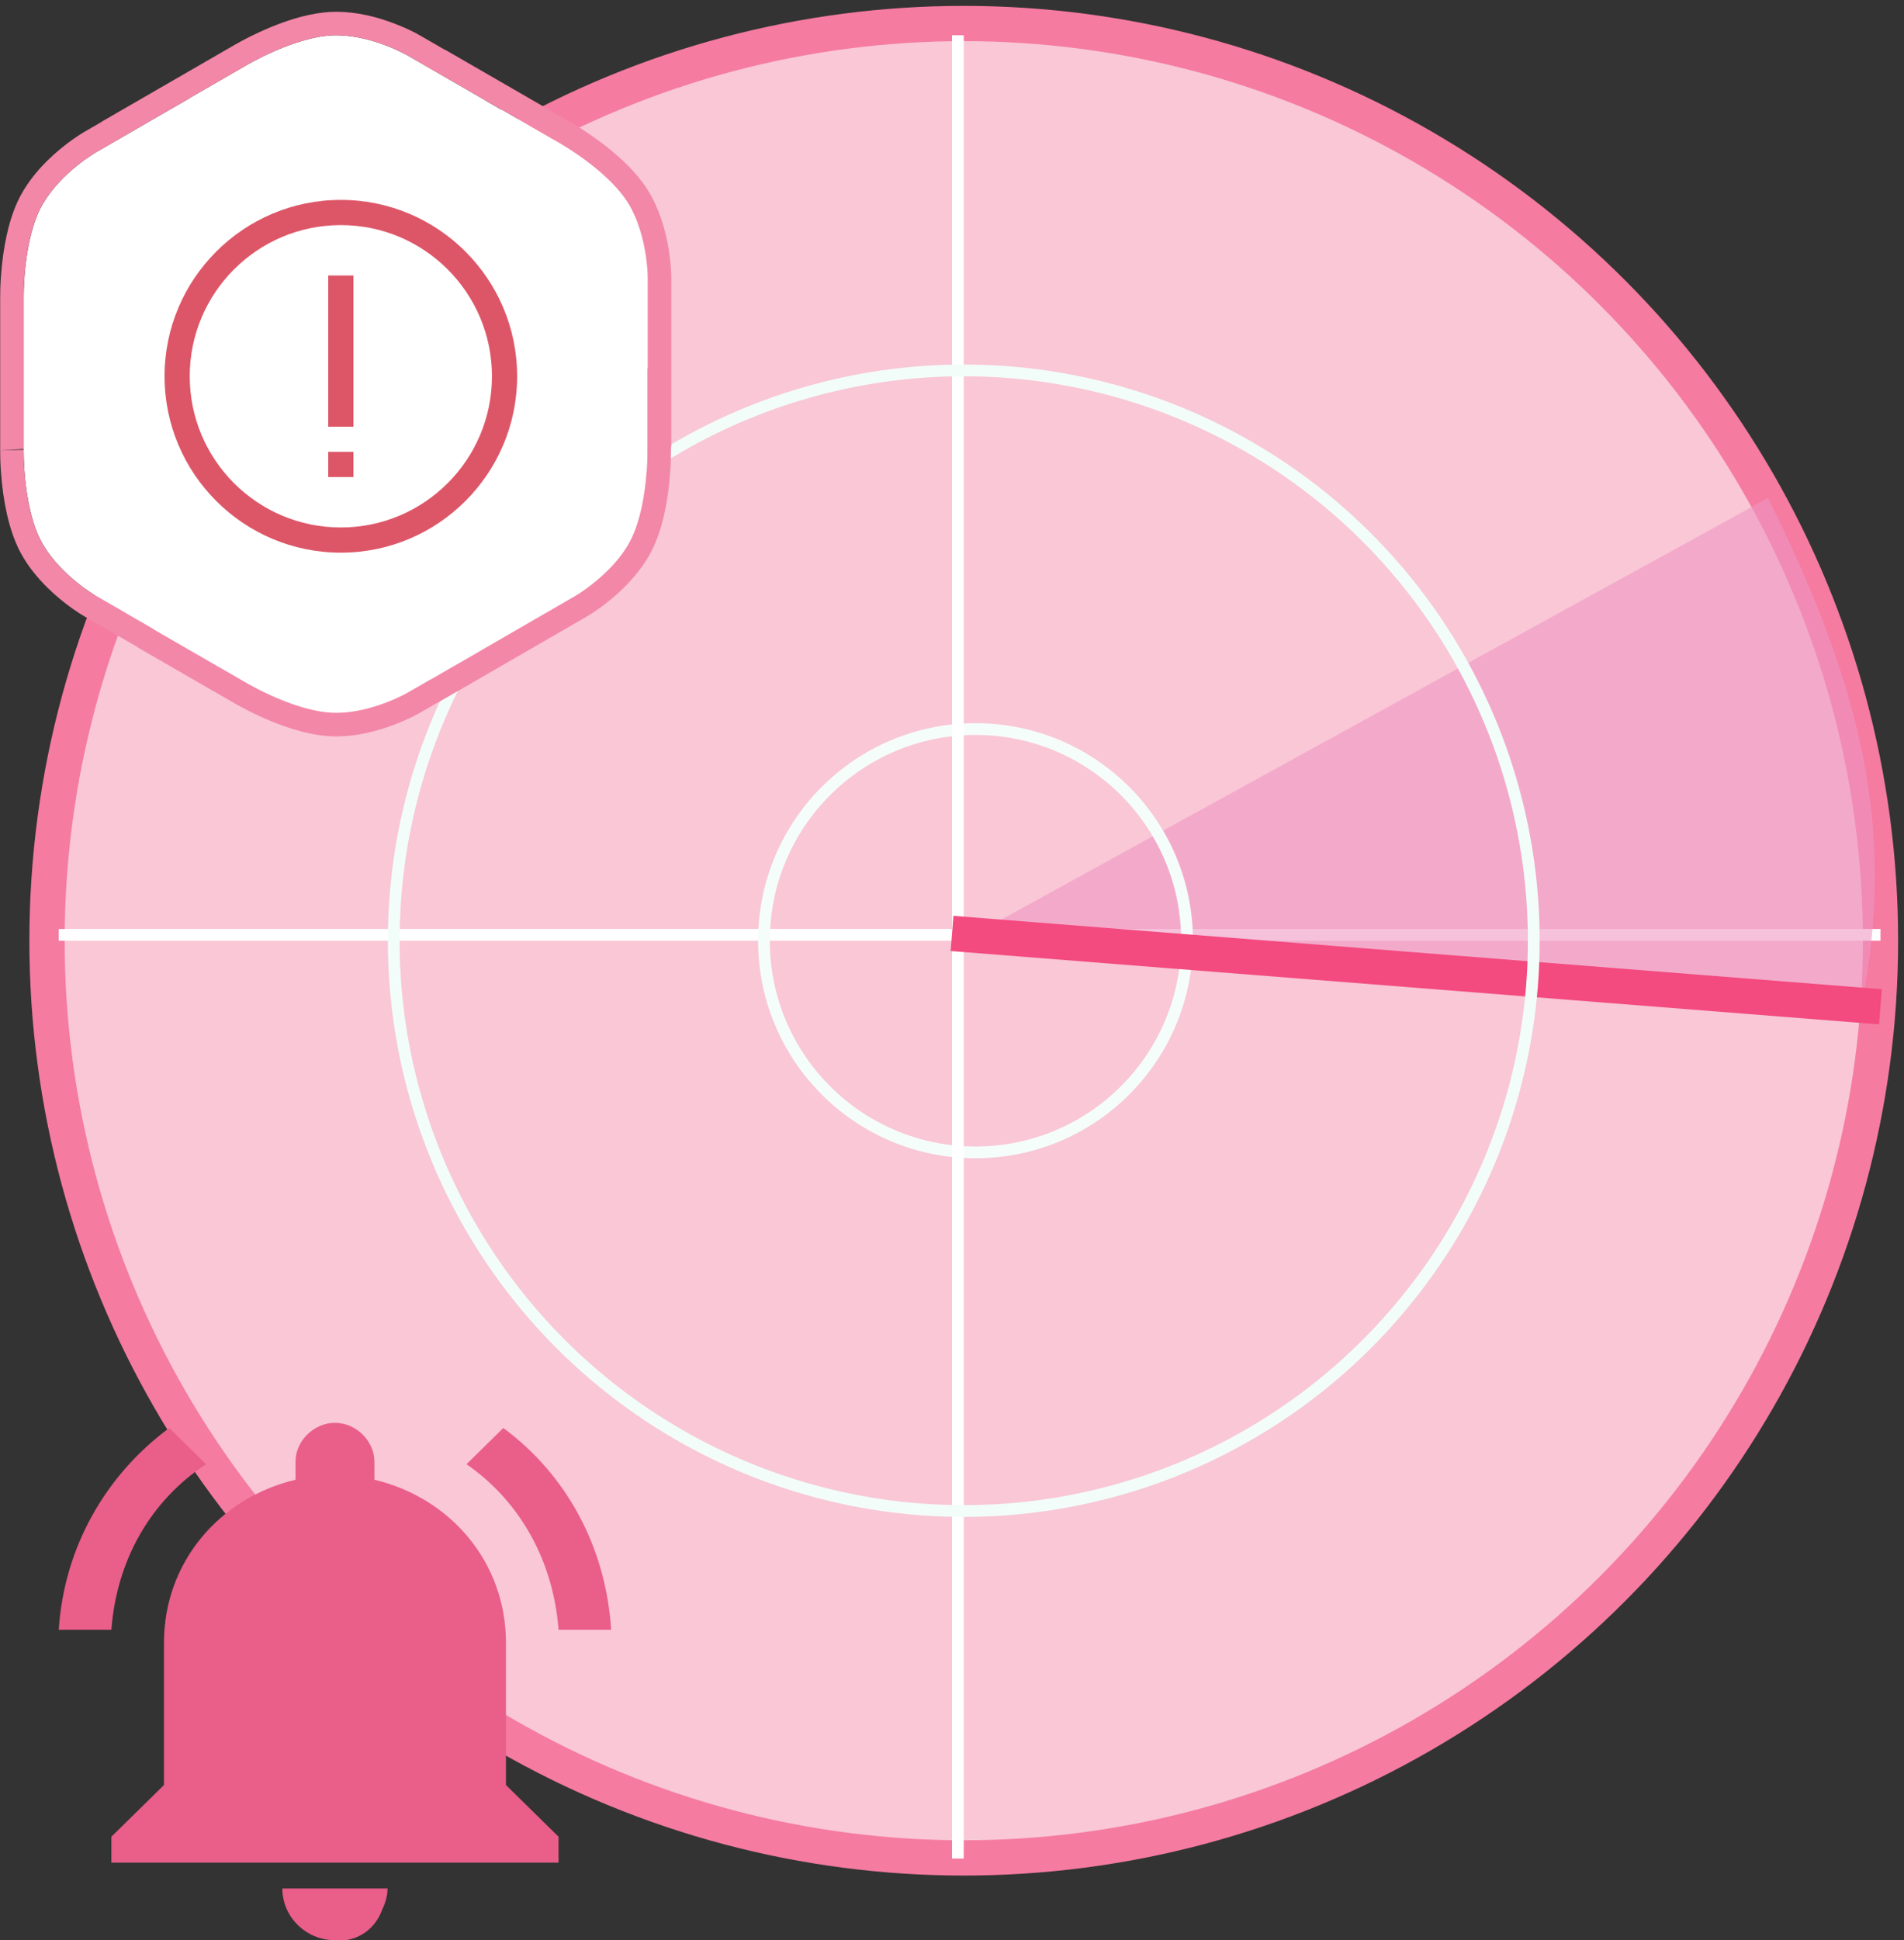 
<svg width="162px" height="165px" viewBox="0 0 162 165" version="1.1" xmlns="http://www.w3.org/2000/svg" xmlns:xlink="http://www.w3.org/1999/xlink">
    <rect x="0" y="0" width="162" height="165" fill="#333333" stroke="none"/>
    <!-- Generator: Sketch 48.2 (47327) - http://www.bohemiancoding.com/sketch -->
    <desc>Created with Sketch.</desc>
    <defs>
        <path d="M18.798,2.644 L14.094,5.36 L14.119,5.36 L11.89,6.646 L6.203,9.931 C6.203,9.931 3.249,11.616 1.661,14.314 C-0.086,17.278 0.015,22.447 0.015,22.447 L0.015,26.366 L0.015,27.879 L0.015,29.748 L0.015,31.643 L0.015,35.18 C0.015,35.18 -0.086,40.352 1.661,43.316 C3.249,46.014 6.203,47.7 6.203,47.7 L11.115,50.534 L11.137,50.567 L16.727,53.794 L16.734,53.794 L18.798,54.983 C18.798,54.983 23.225,57.659 26.668,57.626 C29.798,57.594 32.73,55.883 32.73,55.883 L34.675,54.763 L34.697,54.763 L46.9,47.714 C46.9,47.714 49.853,46.028 51.445,43.331 C53.192,40.366 53.088,35.194 53.088,35.194 L53.088,28.34 L53.117,28.383 L53.117,20.639 C53.117,20.639 53.131,17.239 51.593,14.512 C49.897,11.515 45.366,9.019 45.366,9.019 L40.662,6.303 L40.68,6.34 L39.422,5.616 L39.437,5.616 L32.73,1.744 C32.73,1.744 29.798,0.029 26.668,0 C23.225,-0.029 18.798,2.644 18.798,2.644 Z" id="path-1"></path>
    </defs>
    <g id="Page-1" stroke="none" stroke-width="1" fill="none" fill-rule="evenodd">
        <g id="New-Design" transform="translate(-1175, -2040)">
            <g id="Conflicts" transform="translate(1177, 2042)">
                <circle id="Oval-8" stroke="#F57BA1" stroke-width="3" fill="#F9C7D6" cx="80" cy="78" r="78"></circle>
                <path d="M3.5,77.5 L157.503,77.5" id="Line-34" stroke="#FFFFFF" stroke-linecap="square"></path>
                <path d="M80.734,77.555 L148.418,40.359 C152.605,48.649 155.329,56.113 156.59,62.752 C157.85,69.391 157.818,76.103 156.492,82.887 L80.734,77.555 Z" id="Path" fill-opacity="0.591" fill="#EF97C2"></path>
                <circle id="Oval-7" stroke="#F5FDFB" cx="81" cy="78" r="18"></circle>
                <path d="M79.5,1.5 L79.5,155.552" id="Line-33" stroke="#FFFFFF" stroke-linecap="square"></path>
                <path d="M80.5,77.5 L156.5,83.5" id="Line-32" stroke="#F34A7F" stroke-width="3" stroke-linecap="square"></path>
                <circle id="Oval-8" stroke="#F2FDFA" cx="80" cy="78" r="48.5"></circle>
                <g id="add-cell" transform="translate(0, 1)" fill-rule="nonzero">
                    <g id="hexagon">
                        <g id="Shape">
                            <use fill="#FFFFFF" fill-rule="evenodd" xlink:href="#path-1"></use>
                            <path stroke="#F387A8" stroke-width="2" d="M18.29,1.783 C18.443,1.691 18.708,1.54 19.065,1.349 C19.668,1.027 20.326,0.705 21.019,0.405 C22.218,-0.115 23.396,-0.518 24.516,-0.758 C25.279,-0.921 26,-1.005 26.677,-1 C28.171,-0.986 29.702,-0.635 31.201,-0.062 C32.113,0.286 32.818,0.637 33.23,0.878 L38.292,3.8 L38.278,3.773 L41.162,5.437 L45.848,8.143 C45.91,8.178 46.019,8.24 46.169,8.328 C46.414,8.473 46.686,8.641 46.979,8.829 C47.814,9.367 48.65,9.968 49.434,10.619 C50.76,11.721 51.804,12.855 52.464,14.021 C52.734,14.499 52.969,15.011 53.172,15.549 C53.588,16.657 53.853,17.831 53.999,19.005 C54.088,19.718 54.117,20.286 54.117,20.64 C54.117,20.641 54.117,20.64 54.117,20.639 L54.117,31.686 L54.088,31.642 L54.088,35.174 C54.088,35.186 54.088,35.186 54.088,35.227 C54.093,35.685 54.078,36.321 54.025,37.075 C53.944,38.243 53.79,39.402 53.544,40.494 C53.254,41.788 52.85,42.917 52.307,43.839 C51.796,44.703 51.139,45.515 50.369,46.273 C49.723,46.91 49.033,47.475 48.343,47.965 C47.926,48.261 47.596,48.468 47.4,48.58 L34.965,55.763 L34.943,55.763 L33.234,56.747 C32.817,56.99 32.11,57.341 31.197,57.689 C29.7,58.261 28.17,58.611 26.678,58.626 C26.001,58.633 25.279,58.549 24.517,58.386 C23.395,58.146 22.216,57.743 21.016,57.222 C20.323,56.921 19.666,56.6 19.064,56.278 C18.7,56.083 18.432,55.93 18.299,55.849 L16.467,54.794 L16.459,54.794 L10.435,51.316 L10.413,51.284 L5.707,48.568 C5.507,48.454 5.178,48.247 4.761,47.951 C4.072,47.463 3.383,46.898 2.738,46.262 C1.967,45.503 1.309,44.69 0.799,43.824 C0.256,42.902 -0.148,41.774 -0.439,40.48 C-0.685,39.386 -0.84,38.224 -0.922,37.054 C-0.975,36.3 -0.991,35.665 -0.986,35.21 C-0.986,35.172 -0.986,35.172 -0.985,35.18 L-0.985,26.366 L-0.985,22.467 C-0.986,22.455 -0.986,22.455 -0.986,22.417 C-0.991,21.962 -0.975,21.327 -0.922,20.573 C-0.84,19.403 -0.685,18.241 -0.438,17.147 C-0.147,15.855 0.256,14.727 0.799,13.807 C1.309,12.94 1.967,12.128 2.738,11.368 C3.383,10.732 4.072,10.168 4.761,9.679 C5.178,9.384 5.507,9.176 5.702,9.065 L10.385,6.36 L10.362,6.36 L18.29,1.783 Z M54.117,20.64 C54.117,20.64 54.117,20.64 54.117,20.64 C54.117,20.641 54.117,20.641 54.117,20.641 Z"></path>
                        </g>
                    </g>
                    <g id="excl-round" transform="translate(12, 14)" fill="#DD5667">
                        <path d="M15,2.143 C22.098,2.143 27.857,7.902 27.857,15 C27.857,22.098 22.098,27.857 15,27.857 C7.902,27.857 2.143,22.098 2.143,15 C2.143,7.902 7.902,2.143 15,2.143 Z M15,0 C6.723,0 0,6.723 0,15 C0,23.277 6.723,30 15,30 C23.277,30 30,23.277 30,15 C30,6.723 23.277,0 15,0 Z" id="Shape"></path>
                        <path d="M13.929,21.429 L16.071,21.429 L16.071,23.571 L13.929,23.571 L13.929,21.429 Z M13.929,6.429 L16.071,6.429 L16.071,19.286 L13.929,19.286 L13.929,6.429 Z" id="Shape"></path>
                    </g>
                </g>
                <g id="notifications-on" transform="translate(3, 119)" fill="#EA5E8A" fill-rule="nonzero">
                    <path d="M12.533,3.52 L9.4,0.44 C4.029,4.4 0.448,10.56 0,17.6 L4.476,17.6 C4.924,11.66 7.833,6.6 12.533,3.52 Z M42.524,17.6 L47,17.6 C46.552,10.56 43.195,4.4 37.824,0.44 L34.69,3.52 C39.167,6.6 42.076,11.66 42.524,17.6 Z M38.048,18.7 C38.048,11.88 33.348,6.38 26.857,4.84 L26.857,3.3 C26.857,1.54 25.29,0 23.5,0 C21.71,0 20.143,1.54 20.143,3.3 L20.143,4.84 C13.652,6.38 8.952,11.88 8.952,18.7 L8.952,30.8 L4.476,35.2 L4.476,37.4 L42.524,37.4 L42.524,35.2 L38.048,30.8 L38.048,18.7 Z M23.5,44 L24.395,44 C25.962,43.78 27.081,42.68 27.529,41.36 C27.752,40.92 27.976,40.26 27.976,39.6 L19.024,39.6 C19.024,42.02 21.038,44 23.5,44 Z" id="Shape"></path>
                </g>
            </g>
        </g>
    </g>
</svg>